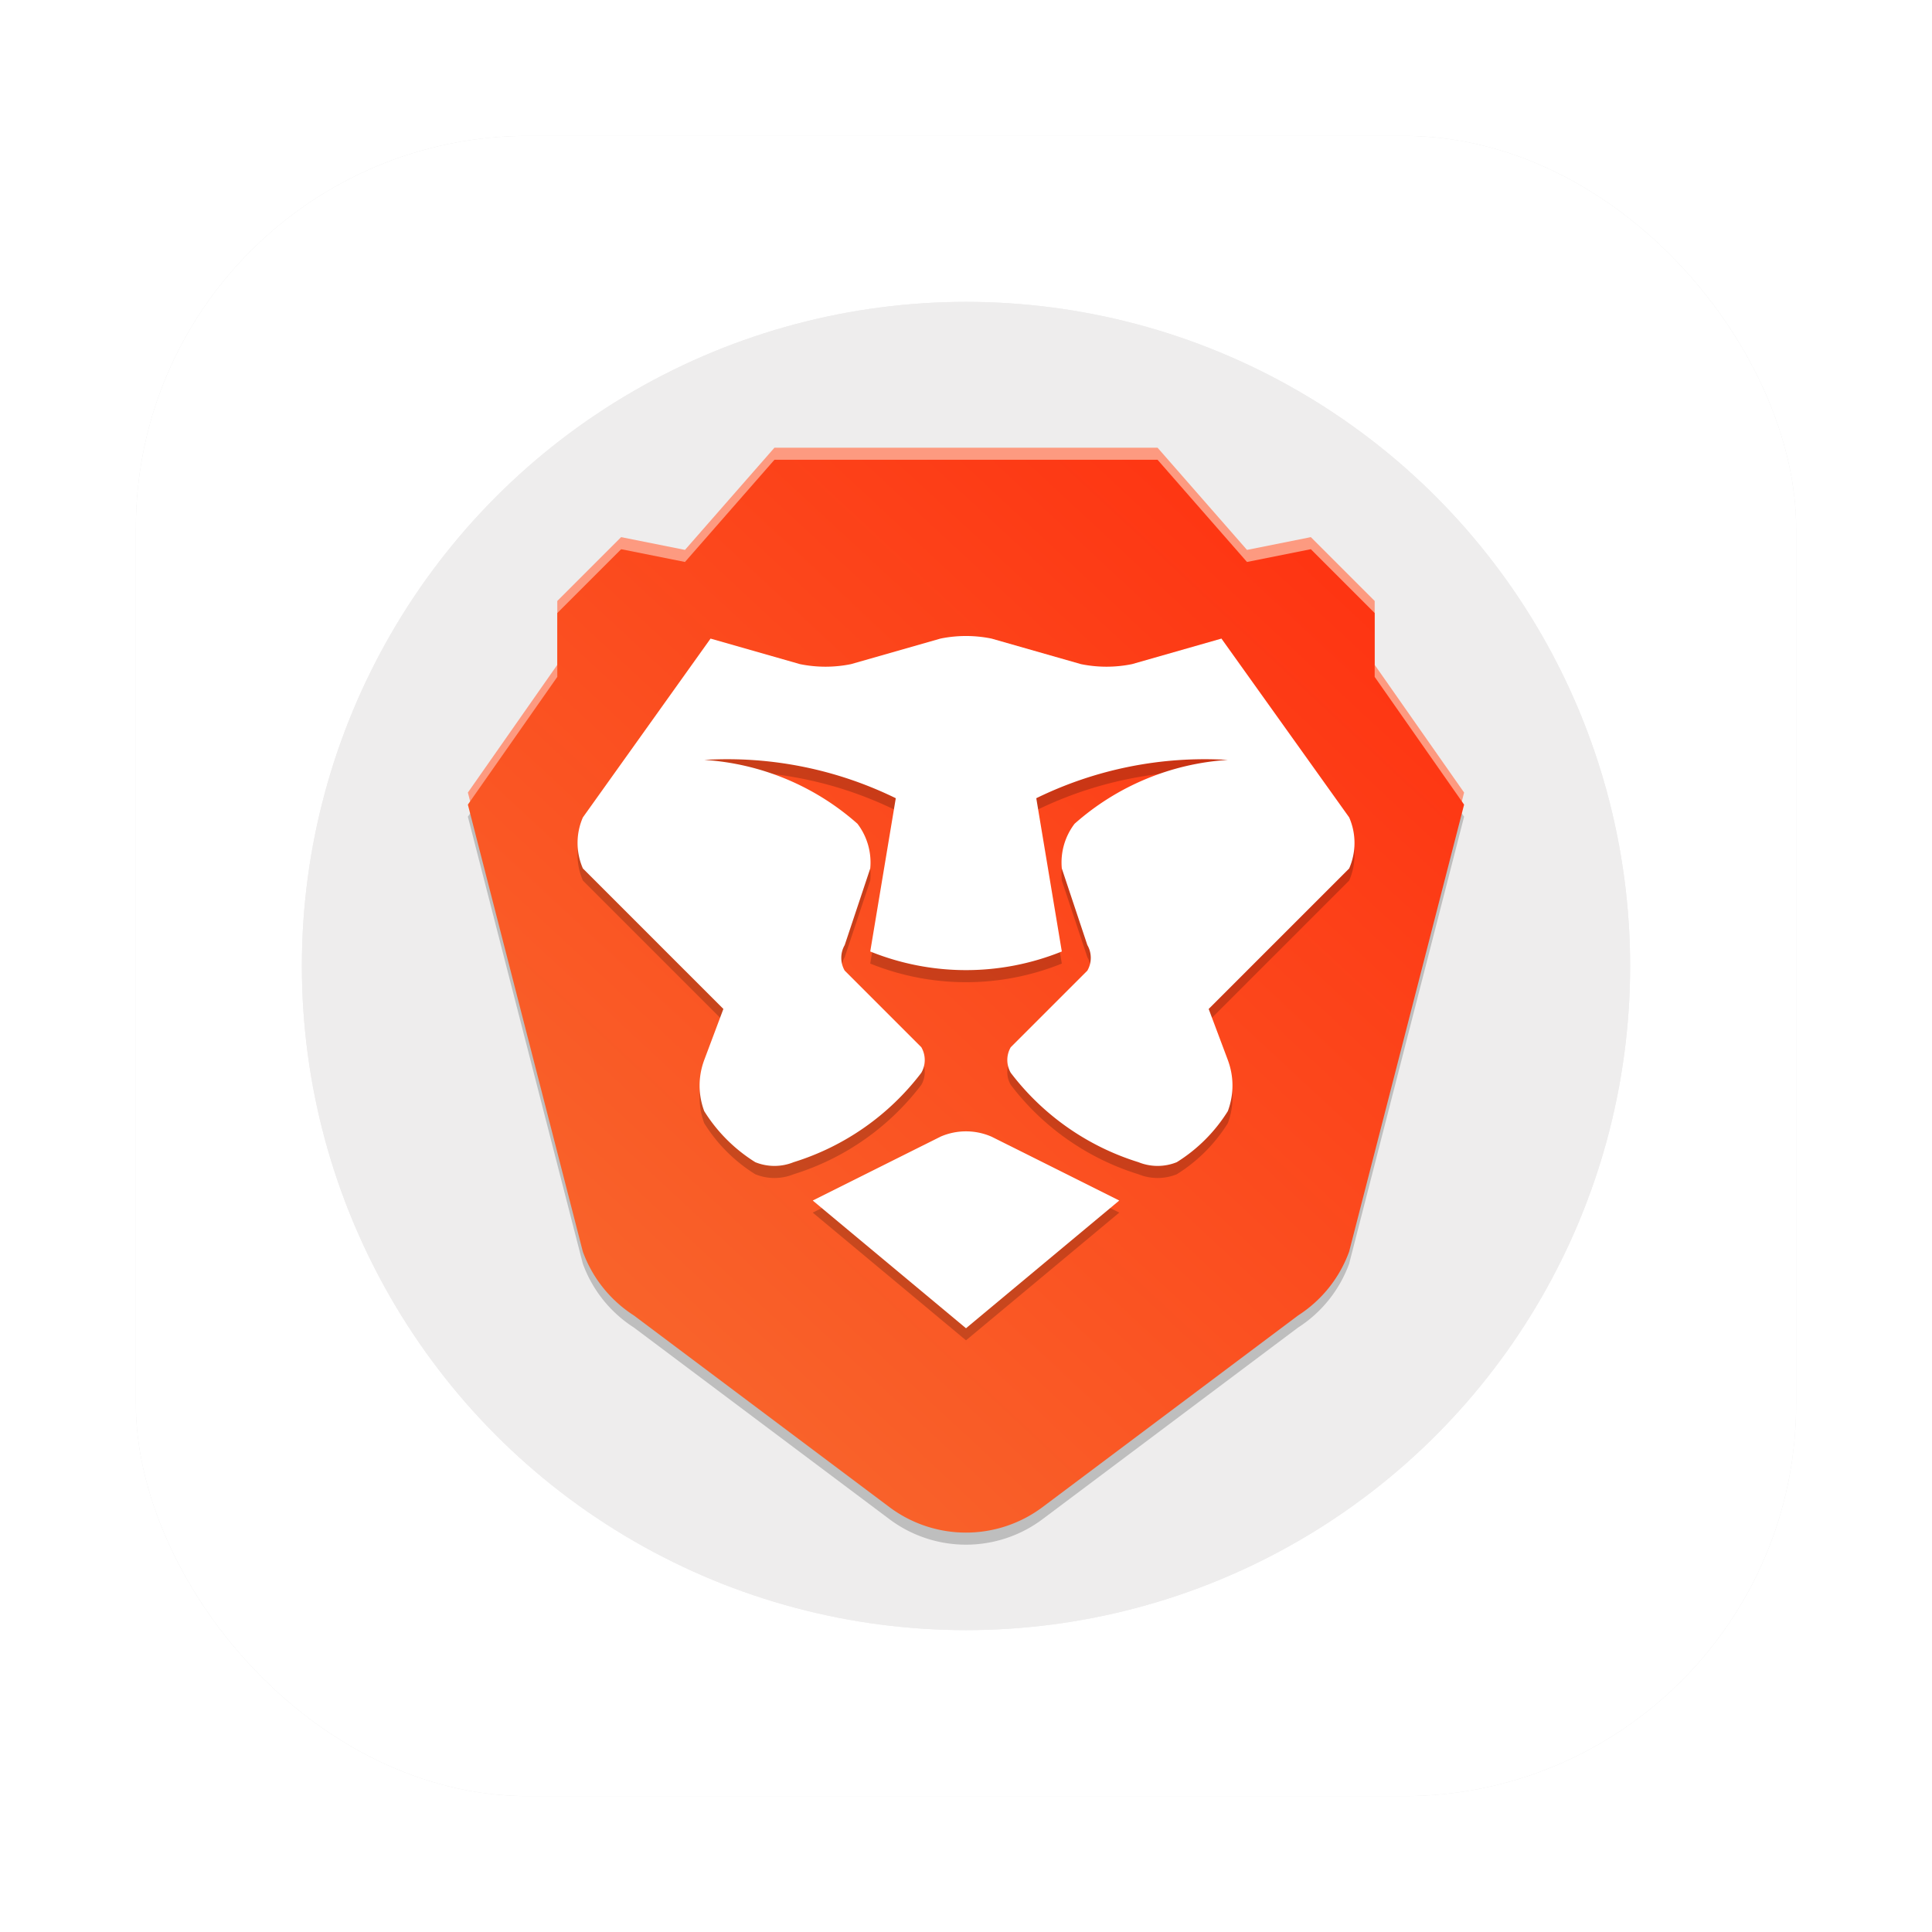 <svg id="svg338" version="1.1" viewBox="0 0 64 64" xmlns="http://www.w3.org/2000/svg">
  <defs id="defs310">
    <style id="style298" type="text/css"/>
    <filter id="filter2076" x="-.048" y="-.048" width="1.096" height="1.096" color-interpolation-filters="sRGB">
      <feGaussianBlur id="feGaussianBlur300" stdDeviation="1.1"/>
    </filter>
    <linearGradient id="linearGradient1428" x1="-94.734" x2="-13.458" y1="73.935" y2="-13.593" gradientTransform="matrix(.406 0 0 .406 53.964 20.75)" gradientUnits="userSpaceOnUse">
      <stop id="stop1422" stop-color="#f76f31" offset="0"/>
      <stop id="stop1424" stop-color="#ff2d0e" offset="1"/>
    </linearGradient>
    <filter id="filter1639" x="-.022" y="-.022" width="1.044" height="1.044" color-interpolation-filters="sRGB">
      <feFlood id="feFlood1629" flood-color="rgb(0,0,0)" flood-opacity=".302" result="flood"/>
      <feComposite id="feComposite1631" in="flood" in2="SourceGraphic" operator="out" result="composite1"/>
      <feGaussianBlur id="feGaussianBlur1633" in="composite1" result="blur" stdDeviation="0.4"/>
      <feOffset id="feOffset1635" dx="2.77556e-17" dy="2.77556e-17" result="offset"/>
      <feComposite id="feComposite1637" in="offset" in2="SourceGraphic" operator="in" result="composite2"/>
    </filter>
  </defs>
  <rect id="rect312" x="4.5" y="4.5" width="55" height="55" rx="13.002" ry="13.002" filter="url(#filter2076)" opacity=".3"/>
  <rect id="rect314" x="4.5" y="4.5" width="55" height="55" rx="13.002" ry="13.002" fill="#fff"/>
  <circle id="circle316" cx="-1266.3" cy="-1269.2" r="0" fill="#5e4aa6"/>
  <circle id="circle318" cx="-166.78" cy="-3.67" r="0" fill="#5e4aa6" fill-rule="evenodd"/>
  <circle id="path1185" cx="32" cy="32" r="22" fill="#eeeded" fill-rule="evenodd" stroke-width="4.883"/>
  <circle id="circle326" cx="-78.227" cy="4.782" r="0" fill="url(#a)" stroke-width="1.501"/>
  <circle id="circle328" cx="-1425.6" cy="-1280.9" r="0" fill="#5e4aa6"/>
  <g id="g336" transform="translate(-176.87 -39.286)" fill="#5e4aa6">
    <circle id="circle330" cx="-149.15" cy="23.855" r="0" fill-rule="evenodd"/>
    <circle id="circle332" cx="-1150.9" cy="-1256.6" r="0"/>
    <circle id="circle334" cx="-51.327" cy="8.874" r="0" fill-rule="evenodd"/>
  </g>
  <circle id="circle1435" cx="32" cy="32" r="22" fill="#eeeded" fill-rule="evenodd" filter="url(#filter1639)" stroke-width="4.883"/>
  <path id="path1652" d="m25.654 15.631h12.692l2.962 3.385 2.115-0.423 2.115 2.115v2.115l2.962 4.231-3.808 14.808a4.231 4.231 0 0 1-1.692 2.115l-8.462 6.346a4.231 4.231 0 0 1-5.077 0l-8.462-6.346a4.231 4.231 0 0 1-1.692-2.115l-3.808-14.808 2.962-4.231v-2.115l2.115-2.115 2.115 0.423z" fill-opacity=".2"/>
  <path id="path1656" d="m25.654 14.831h12.692l2.962 3.385 2.115-0.423 2.115 2.115v2.115l2.962 4.231-3.808 14.808a4.231 4.231 0 0 1-1.692 2.115l-8.462 6.346a4.231 4.231 0 0 1-5.077 0l-8.462-6.346a4.231 4.231 0 0 1-1.692-2.115l-3.808-14.808 2.962-4.231v-2.115l2.115-2.115 2.115 0.423z" fill="#fd9a80"/>
  <path id="path1399" d="m25.654 15.231h12.692l2.962 3.385 2.115-0.423 2.115 2.115v2.115l2.962 4.231-3.808 14.808a4.231 4.231 0 0 1-1.692 2.115l-8.462 6.346a4.231 4.231 0 0 1-5.077 0l-8.462-6.346a4.231 4.231 0 0 1-1.692-2.115l-3.808-14.808 2.962-4.231v-2.115l2.115-2.115 2.115 0.423z" fill="url(#linearGradient1428)"/>
  <path id="path2496" d="m23.538 21.554 2.962 0.846a4.231 4.231 0 0 0 1.692 0l2.962-0.846a4.231 4.231 0 0 1 1.692 0l2.962 0.846a4.231 4.231 0 0 0 1.692 0l2.962-0.846 4.231 5.923a2.115 2.115 0 0 1 0 1.692l-4.654 4.654 0.635 1.692a4.231 3.173 0 0 1 0 1.692 5.288 5.288 0 0 1-1.692 1.692 1.692 1.692 0 0 1-1.269 0 8.462 8.462 0 0 1-4.231-2.962 0.846 0.846 0 0 1 0-0.846l2.538-2.538a0.846 0.846 0 0 0 0-0.846l-0.846-2.538a2.115 2.115 0 0 1 0.423-1.481 8.462 8.462 0 0 1 5.077-2.115 12.692 12.692 0 0 0-6.346 1.269l0.846 5.077a8.462 8.462 0 0 1-6.346 0l0.846-5.077a12.692 12.692 0 0 0-6.346-1.269 8.462 8.462 0 0 1 5.077 2.115 2.115 2.115 0 0 1 0.423 1.481l-0.846 2.538a0.846 0.846 0 0 0 0 0.846l2.538 2.538a0.846 0.846 0 0 1 0 0.846 8.462 8.462 0 0 1-4.231 2.962 1.692 1.692 0 0 1-1.269 0 5.288 5.288 0 0 1-1.692-1.692 4.231 3.173 0 0 1 0-1.692l0.635-1.692-4.654-4.654a2.115 2.115 0 0 1 0-1.692z" fill-opacity=".2"/>
  <path id="path1401" d="m23.538 21.154 2.962 0.846a4.231 4.231 0 0 0 1.692 0l2.962-0.846a4.231 4.231 0 0 1 1.692 0l2.962 0.846a4.231 4.231 0 0 0 1.692 0l2.962-0.846 4.231 5.923a2.115 2.115 0 0 1 0 1.692l-4.654 4.654 0.635 1.692a4.231 3.173 0 0 1 0 1.692 5.288 5.288 0 0 1-1.692 1.692 1.692 1.692 0 0 1-1.269 0 8.462 8.462 0 0 1-4.231-2.962 0.846 0.846 0 0 1 0-0.846l2.538-2.538a0.846 0.846 0 0 0 0-0.846l-0.846-2.538a2.115 2.115 0 0 1 0.423-1.481 8.462 8.462 0 0 1 5.077-2.115 12.692 12.692 0 0 0-6.346 1.269l0.846 5.077a8.462 8.462 0 0 1-6.346 0l0.846-5.077a12.692 12.692 0 0 0-6.346-1.269 8.462 8.462 0 0 1 5.077 2.115 2.115 2.115 0 0 1 0.423 1.481l-0.846 2.538a0.846 0.846 0 0 0 0 0.846l2.538 2.538a0.846 0.846 0 0 1 0 0.846 8.462 8.462 0 0 1-4.231 2.962 1.692 1.692 0 0 1-1.269 0 5.288 5.288 0 0 1-1.692-1.692 4.231 3.173 0 0 1 0-1.692l0.635-1.692-4.654-4.654a2.115 2.115 0 0 1 0-1.692z" fill="#fff"/>
  <path id="path2498" d="m31.154 38.054a2.115 2.115 0 0 1 1.692 0l4.231 2.115-5.077 4.231-5.077-4.231z" fill-opacity=".2"/>
  <path id="path1403" d="m31.154 37.654a2.115 2.115 0 0 1 1.692 0l4.231 2.115-5.077 4.231-5.077-4.231z" fill="#fff"/>
</svg>
